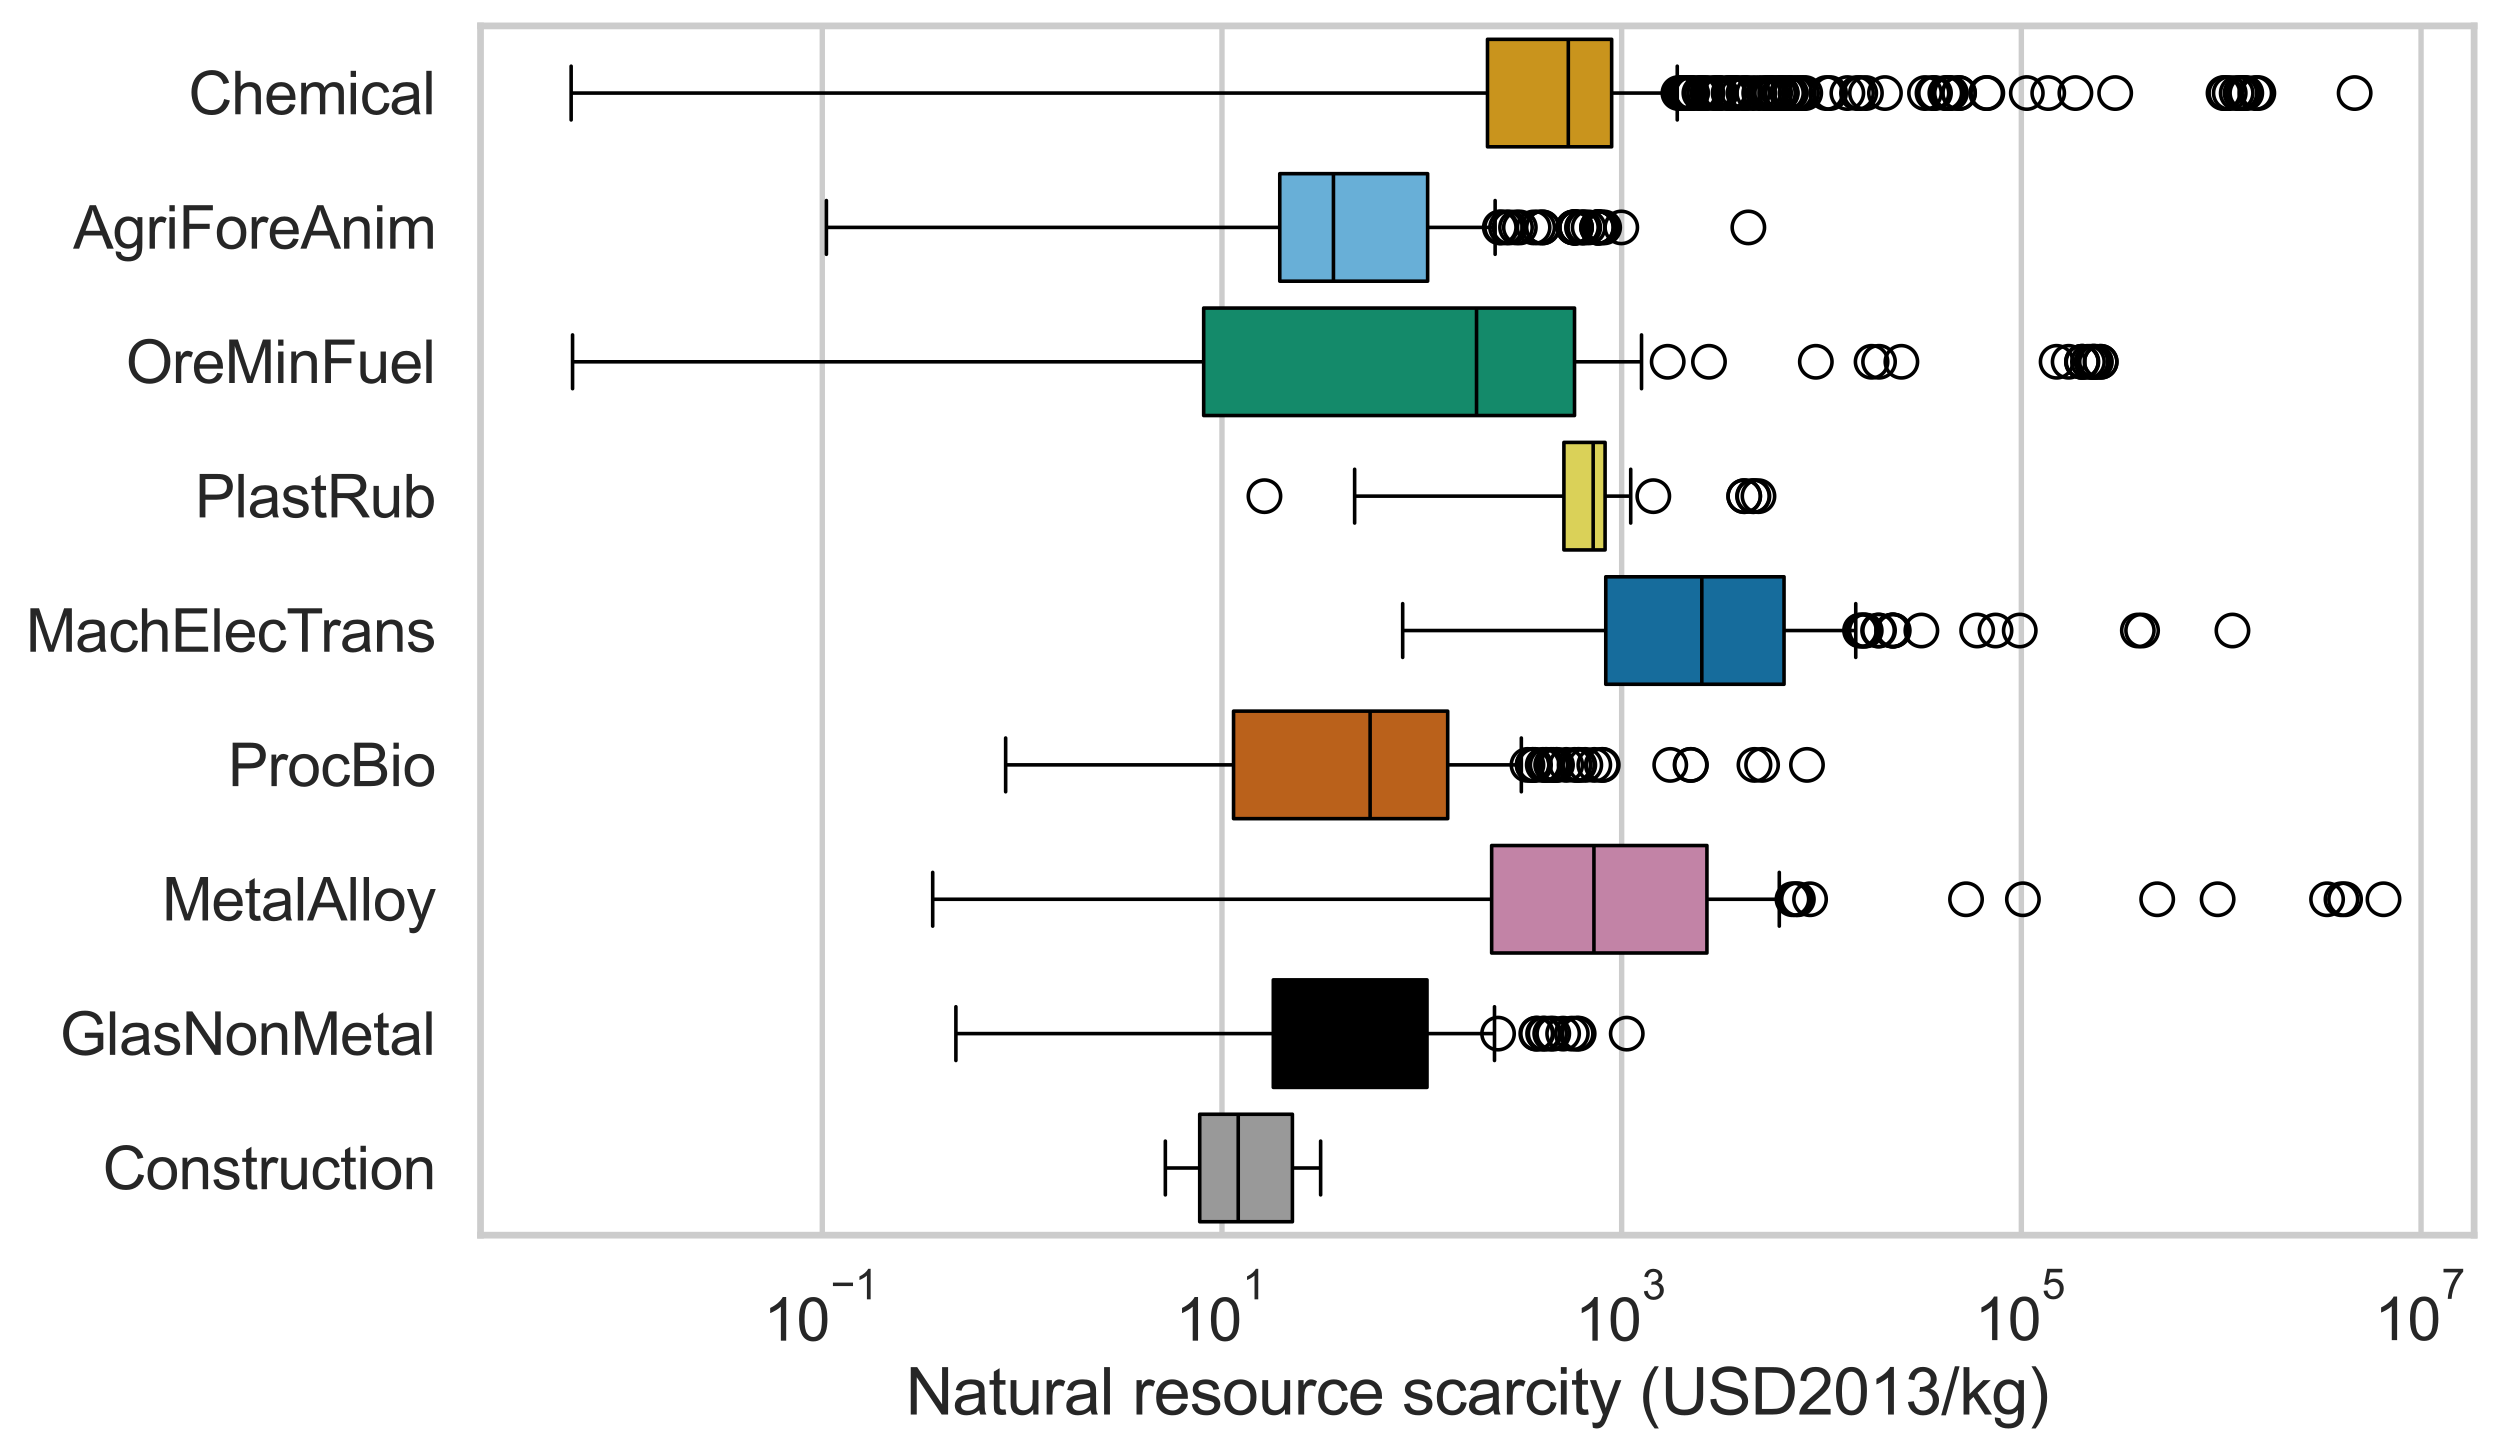 <?xml version="1.0" encoding="utf-8" standalone="no"?>
<!DOCTYPE svg PUBLIC "-//W3C//DTD SVG 1.1//EN"
  "http://www.w3.org/Graphics/SVG/1.1/DTD/svg11.dtd">
<svg xmlns:xlink="http://www.w3.org/1999/xlink" width="695.577pt" height="404.551pt" viewBox="0 0 695.577 404.551" xmlns="http://www.w3.org/2000/svg" version="1.1">
 <defs>
  <style type="text/css">*{stroke-linejoin: round; stroke-linecap: butt}</style>
 </defs>
 <g id="figure_1">
  <g id="patch_1">
   <path d="M 0 404.551 
L 695.577 404.551 
L 695.577 0 
L 0 0 
z
" style="fill: #ffffff"/>
  </g>
  <g id="axes_1">
   <g id="patch_2">
    <path d="M 133.697 343.665 
L 688.377 343.665 
L 688.377 7.2 
L 133.697 7.2 
z
" style="fill: #ffffff"/>
   </g>
   <g id="matplotlib.axis_1">
    <g id="xtick_1">
     <g id="line2d_1">
      <path d="M 228.783 343.665 
L 228.783 7.2 
" clip-path="url(#p83cab0b1ca)" style="fill: none; stroke: #cccccc; stroke-width: 1.5; stroke-linecap: round"/>
     </g>
     <g id="text_1">
      <!-- $\mathdefault{10^{-1}}$ -->
      <g style="fill: #262626" transform="translate(212.448 373.18) scale(0.165 -0.165)">
       <defs>
        <path id="ArialMT-31" d="M 2384 0 
L 1822 0 
L 1822 3584 
Q 1619 3391 1289 3197 
Q 959 3003 697 2906 
L 697 3450 
Q 1169 3672 1522 3987 
Q 1875 4303 2022 4600 
L 2384 4600 
L 2384 0 
z
" transform="scale(0.016)"/>
        <path id="ArialMT-30" d="M 266 2259 
Q 266 3072 433 3567 
Q 600 4063 929 4331 
Q 1259 4600 1759 4600 
Q 2128 4600 2406 4451 
Q 2684 4303 2865 4023 
Q 3047 3744 3150 3342 
Q 3253 2941 3253 2259 
Q 3253 1453 3087 958 
Q 2922 463 2592 192 
Q 2263 -78 1759 -78 
Q 1097 -78 719 397 
Q 266 969 266 2259 
z
M 844 2259 
Q 844 1131 1108 757 
Q 1372 384 1759 384 
Q 2147 384 2411 759 
Q 2675 1134 2675 2259 
Q 2675 3391 2411 3762 
Q 2147 4134 1753 4134 
Q 1366 4134 1134 3806 
Q 844 3388 844 2259 
z
" transform="scale(0.016)"/>
        <path id="ArialMT-2212" d="M 3381 1997 
L 356 1997 
L 356 2522 
L 3381 2522 
L 3381 1997 
z
" transform="scale(0.016)"/>
       </defs>
       <use xlink:href="#ArialMT-31" transform="translate(0 0.994)"/>
       <use xlink:href="#ArialMT-30" transform="translate(55.615 0.994)"/>
       <use xlink:href="#ArialMT-2212" transform="translate(112.973 70.688) scale(0.7)"/>
       <use xlink:href="#ArialMT-31" transform="translate(153.852 70.688) scale(0.7)"/>
      </g>
     </g>
    </g>
    <g id="xtick_2">
     <g id="line2d_2">
      <path d="M 339.99 343.665 
L 339.99 7.2 
" clip-path="url(#p83cab0b1ca)" style="fill: none; stroke: #cccccc; stroke-width: 1.5; stroke-linecap: round"/>
     </g>
     <g id="text_2">
      <!-- $\mathdefault{10^{1}}$ -->
      <g style="fill: #262626" transform="translate(327.037 373.18) scale(0.165 -0.165)">
       <use xlink:href="#ArialMT-31" transform="translate(0 0.994)"/>
       <use xlink:href="#ArialMT-30" transform="translate(55.615 0.994)"/>
       <use xlink:href="#ArialMT-31" transform="translate(112.973 70.688) scale(0.7)"/>
      </g>
     </g>
    </g>
    <g id="xtick_3">
     <g id="line2d_3">
      <path d="M 451.196 343.665 
L 451.196 7.2 
" clip-path="url(#p83cab0b1ca)" style="fill: none; stroke: #cccccc; stroke-width: 1.5; stroke-linecap: round"/>
     </g>
     <g id="text_3">
      <!-- $\mathdefault{10^{3}}$ -->
      <g style="fill: #262626" transform="translate(438.244 373.18) scale(0.165 -0.165)">
       <defs>
        <path id="ArialMT-33" d="M 269 1209 
L 831 1284 
Q 928 806 1161 595 
Q 1394 384 1728 384 
Q 2125 384 2398 659 
Q 2672 934 2672 1341 
Q 2672 1728 2419 1979 
Q 2166 2231 1775 2231 
Q 1616 2231 1378 2169 
L 1441 2663 
Q 1497 2656 1531 2656 
Q 1891 2656 2178 2843 
Q 2466 3031 2466 3422 
Q 2466 3731 2256 3934 
Q 2047 4138 1716 4138 
Q 1388 4138 1169 3931 
Q 950 3725 888 3313 
L 325 3413 
Q 428 3978 793 4289 
Q 1159 4600 1703 4600 
Q 2078 4600 2393 4439 
Q 2709 4278 2876 4000 
Q 3044 3722 3044 3409 
Q 3044 3113 2884 2869 
Q 2725 2625 2413 2481 
Q 2819 2388 3044 2092 
Q 3269 1797 3269 1353 
Q 3269 753 2831 336 
Q 2394 -81 1725 -81 
Q 1122 -81 723 278 
Q 325 638 269 1209 
z
" transform="scale(0.016)"/>
       </defs>
       <use xlink:href="#ArialMT-31" transform="translate(0 0.994)"/>
       <use xlink:href="#ArialMT-30" transform="translate(55.615 0.994)"/>
       <use xlink:href="#ArialMT-33" transform="translate(112.973 70.688) scale(0.7)"/>
      </g>
     </g>
    </g>
    <g id="xtick_4">
     <g id="line2d_4">
      <path d="M 562.402 343.665 
L 562.402 7.2 
" clip-path="url(#p83cab0b1ca)" style="fill: none; stroke: #cccccc; stroke-width: 1.5; stroke-linecap: round"/>
     </g>
     <g id="text_4">
      <!-- $\mathdefault{10^{5}}$ -->
      <g style="fill: #262626" transform="translate(549.45 373.015) scale(0.165 -0.165)">
       <defs>
        <path id="ArialMT-35" d="M 266 1200 
L 856 1250 
Q 922 819 1161 601 
Q 1400 384 1738 384 
Q 2144 384 2425 690 
Q 2706 997 2706 1503 
Q 2706 1984 2436 2262 
Q 2166 2541 1728 2541 
Q 1456 2541 1237 2417 
Q 1019 2294 894 2097 
L 366 2166 
L 809 4519 
L 3088 4519 
L 3088 3981 
L 1259 3981 
L 1013 2750 
Q 1425 3038 1878 3038 
Q 2478 3038 2890 2622 
Q 3303 2206 3303 1553 
Q 3303 931 2941 478 
Q 2500 -78 1738 -78 
Q 1113 -78 717 272 
Q 322 622 266 1200 
z
" transform="scale(0.016)"/>
       </defs>
       <use xlink:href="#ArialMT-31" transform="translate(0 0.88)"/>
       <use xlink:href="#ArialMT-30" transform="translate(55.615 0.88)"/>
       <use xlink:href="#ArialMT-35" transform="translate(112.973 70.573) scale(0.7)"/>
      </g>
     </g>
    </g>
    <g id="xtick_5">
     <g id="line2d_5">
      <path d="M 673.609 343.665 
L 673.609 7.2 
" clip-path="url(#p83cab0b1ca)" style="fill: none; stroke: #cccccc; stroke-width: 1.5; stroke-linecap: round"/>
     </g>
     <g id="text_5">
      <!-- $\mathdefault{10^{7}}$ -->
      <g style="fill: #262626" transform="translate(660.656 373.015) scale(0.165 -0.165)">
       <defs>
        <path id="ArialMT-37" d="M 303 3981 
L 303 4522 
L 3269 4522 
L 3269 4084 
Q 2831 3619 2401 2847 
Q 1972 2075 1738 1259 
Q 1569 684 1522 0 
L 944 0 
Q 953 541 1156 1306 
Q 1359 2072 1739 2783 
Q 2119 3494 2547 3981 
L 303 3981 
z
" transform="scale(0.016)"/>
       </defs>
       <use xlink:href="#ArialMT-31" transform="translate(0 0.847)"/>
       <use xlink:href="#ArialMT-30" transform="translate(55.615 0.847)"/>
       <use xlink:href="#ArialMT-37" transform="translate(112.973 70.541) scale(0.7)"/>
      </g>
     </g>
    </g>
    <g id="text_6">
     <!-- Natural resource scarcity (USD2013/kg) -->
     <g style="fill: #262626" transform="translate(251.99 393.563) scale(0.18 -0.18)">
      <defs>
       <path id="ArialMT-4e" d="M 488 0 
L 488 4581 
L 1109 4581 
L 3516 984 
L 3516 4581 
L 4097 4581 
L 4097 0 
L 3475 0 
L 1069 3600 
L 1069 0 
L 488 0 
z
" transform="scale(0.016)"/>
       <path id="ArialMT-61" d="M 2588 409 
Q 2275 144 1986 34 
Q 1697 -75 1366 -75 
Q 819 -75 525 192 
Q 231 459 231 875 
Q 231 1119 342 1320 
Q 453 1522 633 1644 
Q 813 1766 1038 1828 
Q 1203 1872 1538 1913 
Q 2219 1994 2541 2106 
Q 2544 2222 2544 2253 
Q 2544 2597 2384 2738 
Q 2169 2928 1744 2928 
Q 1347 2928 1158 2789 
Q 969 2650 878 2297 
L 328 2372 
Q 403 2725 575 2942 
Q 747 3159 1072 3276 
Q 1397 3394 1825 3394 
Q 2250 3394 2515 3294 
Q 2781 3194 2906 3042 
Q 3031 2891 3081 2659 
Q 3109 2516 3109 2141 
L 3109 1391 
Q 3109 606 3145 398 
Q 3181 191 3288 0 
L 2700 0 
Q 2613 175 2588 409 
z
M 2541 1666 
Q 2234 1541 1622 1453 
Q 1275 1403 1131 1340 
Q 988 1278 909 1158 
Q 831 1038 831 891 
Q 831 666 1001 516 
Q 1172 366 1500 366 
Q 1825 366 2078 508 
Q 2331 650 2450 897 
Q 2541 1088 2541 1459 
L 2541 1666 
z
" transform="scale(0.016)"/>
       <path id="ArialMT-74" d="M 1650 503 
L 1731 6 
Q 1494 -44 1306 -44 
Q 1000 -44 831 53 
Q 663 150 594 308 
Q 525 466 525 972 
L 525 2881 
L 113 2881 
L 113 3319 
L 525 3319 
L 525 4141 
L 1084 4478 
L 1084 3319 
L 1650 3319 
L 1650 2881 
L 1084 2881 
L 1084 941 
Q 1084 700 1114 631 
Q 1144 563 1211 522 
Q 1278 481 1403 481 
Q 1497 481 1650 503 
z
" transform="scale(0.016)"/>
       <path id="ArialMT-75" d="M 2597 0 
L 2597 488 
Q 2209 -75 1544 -75 
Q 1250 -75 995 37 
Q 741 150 617 320 
Q 494 491 444 738 
Q 409 903 409 1263 
L 409 3319 
L 972 3319 
L 972 1478 
Q 972 1038 1006 884 
Q 1059 663 1231 536 
Q 1403 409 1656 409 
Q 1909 409 2131 539 
Q 2353 669 2445 892 
Q 2538 1116 2538 1541 
L 2538 3319 
L 3100 3319 
L 3100 0 
L 2597 0 
z
" transform="scale(0.016)"/>
       <path id="ArialMT-72" d="M 416 0 
L 416 3319 
L 922 3319 
L 922 2816 
Q 1116 3169 1280 3281 
Q 1444 3394 1641 3394 
Q 1925 3394 2219 3213 
L 2025 2691 
Q 1819 2813 1613 2813 
Q 1428 2813 1281 2702 
Q 1134 2591 1072 2394 
Q 978 2094 978 1738 
L 978 0 
L 416 0 
z
" transform="scale(0.016)"/>
       <path id="ArialMT-6c" d="M 409 0 
L 409 4581 
L 972 4581 
L 972 0 
L 409 0 
z
" transform="scale(0.016)"/>
       <path id="ArialMT-20" transform="scale(0.016)"/>
       <path id="ArialMT-65" d="M 2694 1069 
L 3275 997 
Q 3138 488 2766 206 
Q 2394 -75 1816 -75 
Q 1088 -75 661 373 
Q 234 822 234 1631 
Q 234 2469 665 2931 
Q 1097 3394 1784 3394 
Q 2450 3394 2872 2941 
Q 3294 2488 3294 1666 
Q 3294 1616 3291 1516 
L 816 1516 
Q 847 969 1125 678 
Q 1403 388 1819 388 
Q 2128 388 2347 550 
Q 2566 713 2694 1069 
z
M 847 1978 
L 2700 1978 
Q 2663 2397 2488 2606 
Q 2219 2931 1791 2931 
Q 1403 2931 1139 2672 
Q 875 2413 847 1978 
z
" transform="scale(0.016)"/>
       <path id="ArialMT-73" d="M 197 991 
L 753 1078 
Q 800 744 1014 566 
Q 1228 388 1613 388 
Q 2000 388 2187 545 
Q 2375 703 2375 916 
Q 2375 1106 2209 1216 
Q 2094 1291 1634 1406 
Q 1016 1563 777 1677 
Q 538 1791 414 1992 
Q 291 2194 291 2438 
Q 291 2659 392 2848 
Q 494 3038 669 3163 
Q 800 3259 1026 3326 
Q 1253 3394 1513 3394 
Q 1903 3394 2198 3281 
Q 2494 3169 2634 2976 
Q 2775 2784 2828 2463 
L 2278 2388 
Q 2241 2644 2061 2787 
Q 1881 2931 1553 2931 
Q 1166 2931 1000 2803 
Q 834 2675 834 2503 
Q 834 2394 903 2306 
Q 972 2216 1119 2156 
Q 1203 2125 1616 2013 
Q 2213 1853 2448 1751 
Q 2684 1650 2818 1456 
Q 2953 1263 2953 975 
Q 2953 694 2789 445 
Q 2625 197 2315 61 
Q 2006 -75 1616 -75 
Q 969 -75 630 194 
Q 291 463 197 991 
z
" transform="scale(0.016)"/>
       <path id="ArialMT-6f" d="M 213 1659 
Q 213 2581 725 3025 
Q 1153 3394 1769 3394 
Q 2453 3394 2887 2945 
Q 3322 2497 3322 1706 
Q 3322 1066 3130 698 
Q 2938 331 2570 128 
Q 2203 -75 1769 -75 
Q 1072 -75 642 372 
Q 213 819 213 1659 
z
M 791 1659 
Q 791 1022 1069 705 
Q 1347 388 1769 388 
Q 2188 388 2466 706 
Q 2744 1025 2744 1678 
Q 2744 2294 2464 2611 
Q 2184 2928 1769 2928 
Q 1347 2928 1069 2612 
Q 791 2297 791 1659 
z
" transform="scale(0.016)"/>
       <path id="ArialMT-63" d="M 2588 1216 
L 3141 1144 
Q 3050 572 2676 248 
Q 2303 -75 1759 -75 
Q 1078 -75 664 370 
Q 250 816 250 1647 
Q 250 2184 428 2587 
Q 606 2991 970 3192 
Q 1334 3394 1763 3394 
Q 2303 3394 2647 3120 
Q 2991 2847 3088 2344 
L 2541 2259 
Q 2463 2594 2264 2762 
Q 2066 2931 1784 2931 
Q 1359 2931 1093 2626 
Q 828 2322 828 1663 
Q 828 994 1084 691 
Q 1341 388 1753 388 
Q 2084 388 2306 591 
Q 2528 794 2588 1216 
z
" transform="scale(0.016)"/>
       <path id="ArialMT-69" d="M 425 3934 
L 425 4581 
L 988 4581 
L 988 3934 
L 425 3934 
z
M 425 0 
L 425 3319 
L 988 3319 
L 988 0 
L 425 0 
z
" transform="scale(0.016)"/>
       <path id="ArialMT-79" d="M 397 -1278 
L 334 -750 
Q 519 -800 656 -800 
Q 844 -800 956 -737 
Q 1069 -675 1141 -563 
Q 1194 -478 1313 -144 
Q 1328 -97 1363 -6 
L 103 3319 
L 709 3319 
L 1400 1397 
Q 1534 1031 1641 628 
Q 1738 1016 1872 1384 
L 2581 3319 
L 3144 3319 
L 1881 -56 
Q 1678 -603 1566 -809 
Q 1416 -1088 1222 -1217 
Q 1028 -1347 759 -1347 
Q 597 -1347 397 -1278 
z
" transform="scale(0.016)"/>
       <path id="ArialMT-28" d="M 1497 -1347 
Q 1031 -759 709 28 
Q 388 816 388 1659 
Q 388 2403 628 3084 
Q 909 3875 1497 4659 
L 1900 4659 
Q 1522 4009 1400 3731 
Q 1209 3300 1100 2831 
Q 966 2247 966 1656 
Q 966 153 1900 -1347 
L 1497 -1347 
z
" transform="scale(0.016)"/>
       <path id="ArialMT-55" d="M 3500 4581 
L 4106 4581 
L 4106 1934 
Q 4106 1244 3950 837 
Q 3794 431 3386 176 
Q 2978 -78 2316 -78 
Q 1672 -78 1262 144 
Q 853 366 678 786 
Q 503 1206 503 1934 
L 503 4581 
L 1109 4581 
L 1109 1938 
Q 1109 1341 1220 1058 
Q 1331 775 1601 622 
Q 1872 469 2263 469 
Q 2931 469 3215 772 
Q 3500 1075 3500 1938 
L 3500 4581 
z
" transform="scale(0.016)"/>
       <path id="ArialMT-53" d="M 288 1472 
L 859 1522 
Q 900 1178 1048 958 
Q 1197 738 1509 602 
Q 1822 466 2213 466 
Q 2559 466 2825 569 
Q 3091 672 3220 851 
Q 3350 1031 3350 1244 
Q 3350 1459 3225 1620 
Q 3100 1781 2813 1891 
Q 2628 1963 1997 2114 
Q 1366 2266 1113 2400 
Q 784 2572 623 2826 
Q 463 3081 463 3397 
Q 463 3744 659 4045 
Q 856 4347 1234 4503 
Q 1613 4659 2075 4659 
Q 2584 4659 2973 4495 
Q 3363 4331 3572 4012 
Q 3781 3694 3797 3291 
L 3216 3247 
Q 3169 3681 2898 3903 
Q 2628 4125 2100 4125 
Q 1550 4125 1298 3923 
Q 1047 3722 1047 3438 
Q 1047 3191 1225 3031 
Q 1400 2872 2139 2705 
Q 2878 2538 3153 2413 
Q 3553 2228 3743 1945 
Q 3934 1663 3934 1294 
Q 3934 928 3725 604 
Q 3516 281 3123 101 
Q 2731 -78 2241 -78 
Q 1619 -78 1198 103 
Q 778 284 539 648 
Q 300 1013 288 1472 
z
" transform="scale(0.016)"/>
       <path id="ArialMT-44" d="M 494 0 
L 494 4581 
L 2072 4581 
Q 2606 4581 2888 4516 
Q 3281 4425 3559 4188 
Q 3922 3881 4101 3404 
Q 4281 2928 4281 2316 
Q 4281 1794 4159 1391 
Q 4038 988 3847 723 
Q 3656 459 3429 307 
Q 3203 156 2883 78 
Q 2563 0 2147 0 
L 494 0 
z
M 1100 541 
L 2078 541 
Q 2531 541 2789 625 
Q 3047 709 3200 863 
Q 3416 1078 3536 1442 
Q 3656 1806 3656 2325 
Q 3656 3044 3420 3430 
Q 3184 3816 2847 3947 
Q 2603 4041 2063 4041 
L 1100 4041 
L 1100 541 
z
" transform="scale(0.016)"/>
       <path id="ArialMT-32" d="M 3222 541 
L 3222 0 
L 194 0 
Q 188 203 259 391 
Q 375 700 629 1000 
Q 884 1300 1366 1694 
Q 2113 2306 2375 2664 
Q 2638 3022 2638 3341 
Q 2638 3675 2398 3904 
Q 2159 4134 1775 4134 
Q 1369 4134 1125 3890 
Q 881 3647 878 3216 
L 300 3275 
Q 359 3922 746 4261 
Q 1134 4600 1788 4600 
Q 2447 4600 2831 4234 
Q 3216 3869 3216 3328 
Q 3216 3053 3103 2787 
Q 2991 2522 2730 2228 
Q 2469 1934 1863 1422 
Q 1356 997 1212 845 
Q 1069 694 975 541 
L 3222 541 
z
" transform="scale(0.016)"/>
       <path id="ArialMT-2f" d="M 0 -78 
L 1328 4659 
L 1778 4659 
L 453 -78 
L 0 -78 
z
" transform="scale(0.016)"/>
       <path id="ArialMT-6b" d="M 425 0 
L 425 4581 
L 988 4581 
L 988 1969 
L 2319 3319 
L 3047 3319 
L 1778 2088 
L 3175 0 
L 2481 0 
L 1384 1697 
L 988 1316 
L 988 0 
L 425 0 
z
" transform="scale(0.016)"/>
       <path id="ArialMT-67" d="M 319 -275 
L 866 -356 
Q 900 -609 1056 -725 
Q 1266 -881 1628 -881 
Q 2019 -881 2231 -725 
Q 2444 -569 2519 -288 
Q 2563 -116 2559 434 
Q 2191 0 1641 0 
Q 956 0 581 494 
Q 206 988 206 1678 
Q 206 2153 378 2554 
Q 550 2956 876 3175 
Q 1203 3394 1644 3394 
Q 2231 3394 2613 2919 
L 2613 3319 
L 3131 3319 
L 3131 450 
Q 3131 -325 2973 -648 
Q 2816 -972 2473 -1159 
Q 2131 -1347 1631 -1347 
Q 1038 -1347 672 -1080 
Q 306 -813 319 -275 
z
M 784 1719 
Q 784 1066 1043 766 
Q 1303 466 1694 466 
Q 2081 466 2343 764 
Q 2606 1063 2606 1700 
Q 2606 2309 2336 2618 
Q 2066 2928 1684 2928 
Q 1309 2928 1046 2623 
Q 784 2319 784 1719 
z
" transform="scale(0.016)"/>
       <path id="ArialMT-29" d="M 791 -1347 
L 388 -1347 
Q 1322 153 1322 1656 
Q 1322 2244 1188 2822 
Q 1081 3291 891 3722 
Q 769 4003 388 4659 
L 791 4659 
Q 1378 3875 1659 3084 
Q 1900 2403 1900 1659 
Q 1900 816 1576 28 
Q 1253 -759 791 -1347 
z
" transform="scale(0.016)"/>
      </defs>
      <use xlink:href="#ArialMT-4e"/>
      <use xlink:href="#ArialMT-61" transform="translate(72.217 0)"/>
      <use xlink:href="#ArialMT-74" transform="translate(127.832 0)"/>
      <use xlink:href="#ArialMT-75" transform="translate(155.615 0)"/>
      <use xlink:href="#ArialMT-72" transform="translate(211.23 0)"/>
      <use xlink:href="#ArialMT-61" transform="translate(244.531 0)"/>
      <use xlink:href="#ArialMT-6c" transform="translate(300.146 0)"/>
      <use xlink:href="#ArialMT-20" transform="translate(322.363 0)"/>
      <use xlink:href="#ArialMT-72" transform="translate(350.146 0)"/>
      <use xlink:href="#ArialMT-65" transform="translate(383.447 0)"/>
      <use xlink:href="#ArialMT-73" transform="translate(439.062 0)"/>
      <use xlink:href="#ArialMT-6f" transform="translate(489.062 0)"/>
      <use xlink:href="#ArialMT-75" transform="translate(544.678 0)"/>
      <use xlink:href="#ArialMT-72" transform="translate(600.293 0)"/>
      <use xlink:href="#ArialMT-63" transform="translate(633.594 0)"/>
      <use xlink:href="#ArialMT-65" transform="translate(683.594 0)"/>
      <use xlink:href="#ArialMT-20" transform="translate(739.209 0)"/>
      <use xlink:href="#ArialMT-73" transform="translate(766.992 0)"/>
      <use xlink:href="#ArialMT-63" transform="translate(816.992 0)"/>
      <use xlink:href="#ArialMT-61" transform="translate(866.992 0)"/>
      <use xlink:href="#ArialMT-72" transform="translate(922.607 0)"/>
      <use xlink:href="#ArialMT-63" transform="translate(955.908 0)"/>
      <use xlink:href="#ArialMT-69" transform="translate(1005.908 0)"/>
      <use xlink:href="#ArialMT-74" transform="translate(1028.125 0)"/>
      <use xlink:href="#ArialMT-79" transform="translate(1055.908 0)"/>
      <use xlink:href="#ArialMT-20" transform="translate(1105.908 0)"/>
      <use xlink:href="#ArialMT-28" transform="translate(1133.691 0)"/>
      <use xlink:href="#ArialMT-55" transform="translate(1166.992 0)"/>
      <use xlink:href="#ArialMT-53" transform="translate(1239.209 0)"/>
      <use xlink:href="#ArialMT-44" transform="translate(1305.908 0)"/>
      <use xlink:href="#ArialMT-32" transform="translate(1378.125 0)"/>
      <use xlink:href="#ArialMT-30" transform="translate(1433.74 0)"/>
      <use xlink:href="#ArialMT-31" transform="translate(1489.355 0)"/>
      <use xlink:href="#ArialMT-33" transform="translate(1544.971 0)"/>
      <use xlink:href="#ArialMT-2f" transform="translate(1600.586 0)"/>
      <use xlink:href="#ArialMT-6b" transform="translate(1628.369 0)"/>
      <use xlink:href="#ArialMT-67" transform="translate(1678.369 0)"/>
      <use xlink:href="#ArialMT-29" transform="translate(1733.984 0)"/>
     </g>
    </g>
   </g>
   <g id="matplotlib.axis_2">
    <g id="ytick_1">
     <g id="text_7">
      <!-- Chemical -->
      <g style="fill: #262626" transform="translate(52.428 31.798) scale(0.165 -0.165)">
       <defs>
        <path id="ArialMT-43" d="M 3763 1606 
L 4369 1453 
Q 4178 706 3683 314 
Q 3188 -78 2472 -78 
Q 1731 -78 1267 223 
Q 803 525 561 1097 
Q 319 1669 319 2325 
Q 319 3041 592 3573 
Q 866 4106 1370 4382 
Q 1875 4659 2481 4659 
Q 3169 4659 3637 4309 
Q 4106 3959 4291 3325 
L 3694 3184 
Q 3534 3684 3231 3912 
Q 2928 4141 2469 4141 
Q 1941 4141 1586 3887 
Q 1231 3634 1087 3207 
Q 944 2781 944 2328 
Q 944 1744 1114 1308 
Q 1284 872 1643 656 
Q 2003 441 2422 441 
Q 2931 441 3284 734 
Q 3638 1028 3763 1606 
z
" transform="scale(0.016)"/>
        <path id="ArialMT-68" d="M 422 0 
L 422 4581 
L 984 4581 
L 984 2938 
Q 1378 3394 1978 3394 
Q 2347 3394 2619 3248 
Q 2891 3103 3008 2847 
Q 3125 2591 3125 2103 
L 3125 0 
L 2563 0 
L 2563 2103 
Q 2563 2525 2380 2717 
Q 2197 2909 1863 2909 
Q 1613 2909 1392 2779 
Q 1172 2650 1078 2428 
Q 984 2206 984 1816 
L 984 0 
L 422 0 
z
" transform="scale(0.016)"/>
        <path id="ArialMT-6d" d="M 422 0 
L 422 3319 
L 925 3319 
L 925 2853 
Q 1081 3097 1340 3245 
Q 1600 3394 1931 3394 
Q 2300 3394 2536 3241 
Q 2772 3088 2869 2813 
Q 3263 3394 3894 3394 
Q 4388 3394 4653 3120 
Q 4919 2847 4919 2278 
L 4919 0 
L 4359 0 
L 4359 2091 
Q 4359 2428 4304 2576 
Q 4250 2725 4106 2815 
Q 3963 2906 3769 2906 
Q 3419 2906 3187 2673 
Q 2956 2441 2956 1928 
L 2956 0 
L 2394 0 
L 2394 2156 
Q 2394 2531 2256 2718 
Q 2119 2906 1806 2906 
Q 1569 2906 1367 2781 
Q 1166 2656 1075 2415 
Q 984 2175 984 1722 
L 984 0 
L 422 0 
z
" transform="scale(0.016)"/>
       </defs>
       <use xlink:href="#ArialMT-43"/>
       <use xlink:href="#ArialMT-68" transform="translate(72.217 0)"/>
       <use xlink:href="#ArialMT-65" transform="translate(127.832 0)"/>
       <use xlink:href="#ArialMT-6d" transform="translate(183.447 0)"/>
       <use xlink:href="#ArialMT-69" transform="translate(266.748 0)"/>
       <use xlink:href="#ArialMT-63" transform="translate(288.965 0)"/>
       <use xlink:href="#ArialMT-61" transform="translate(338.965 0)"/>
       <use xlink:href="#ArialMT-6c" transform="translate(394.58 0)"/>
      </g>
     </g>
    </g>
    <g id="ytick_2">
     <g id="text_8">
      <!-- AgriForeAnim -->
      <g style="fill: #262626" transform="translate(20.341 69.183) scale(0.165 -0.165)">
       <defs>
        <path id="ArialMT-41" d="M -9 0 
L 1750 4581 
L 2403 4581 
L 4278 0 
L 3588 0 
L 3053 1388 
L 1138 1388 
L 634 0 
L -9 0 
z
M 1313 1881 
L 2866 1881 
L 2388 3150 
Q 2169 3728 2063 4100 
Q 1975 3659 1816 3225 
L 1313 1881 
z
" transform="scale(0.016)"/>
        <path id="ArialMT-46" d="M 525 0 
L 525 4581 
L 3616 4581 
L 3616 4041 
L 1131 4041 
L 1131 2622 
L 3281 2622 
L 3281 2081 
L 1131 2081 
L 1131 0 
L 525 0 
z
" transform="scale(0.016)"/>
        <path id="ArialMT-6e" d="M 422 0 
L 422 3319 
L 928 3319 
L 928 2847 
Q 1294 3394 1984 3394 
Q 2284 3394 2536 3286 
Q 2788 3178 2913 3003 
Q 3038 2828 3088 2588 
Q 3119 2431 3119 2041 
L 3119 0 
L 2556 0 
L 2556 2019 
Q 2556 2363 2490 2533 
Q 2425 2703 2258 2804 
Q 2091 2906 1866 2906 
Q 1506 2906 1245 2678 
Q 984 2450 984 1813 
L 984 0 
L 422 0 
z
" transform="scale(0.016)"/>
       </defs>
       <use xlink:href="#ArialMT-41"/>
       <use xlink:href="#ArialMT-67" transform="translate(66.699 0)"/>
       <use xlink:href="#ArialMT-72" transform="translate(122.314 0)"/>
       <use xlink:href="#ArialMT-69" transform="translate(155.615 0)"/>
       <use xlink:href="#ArialMT-46" transform="translate(177.832 0)"/>
       <use xlink:href="#ArialMT-6f" transform="translate(238.916 0)"/>
       <use xlink:href="#ArialMT-72" transform="translate(294.531 0)"/>
       <use xlink:href="#ArialMT-65" transform="translate(327.832 0)"/>
       <use xlink:href="#ArialMT-41" transform="translate(383.447 0)"/>
       <use xlink:href="#ArialMT-6e" transform="translate(450.146 0)"/>
       <use xlink:href="#ArialMT-69" transform="translate(505.762 0)"/>
       <use xlink:href="#ArialMT-6d" transform="translate(527.979 0)"/>
      </g>
     </g>
    </g>
    <g id="ytick_3">
     <g id="text_9">
      <!-- OreMinFuel -->
      <g style="fill: #262626" transform="translate(35.013 106.568) scale(0.165 -0.165)">
       <defs>
        <path id="ArialMT-4f" d="M 309 2231 
Q 309 3372 921 4017 
Q 1534 4663 2503 4663 
Q 3138 4663 3647 4359 
Q 4156 4056 4423 3514 
Q 4691 2972 4691 2284 
Q 4691 1588 4409 1038 
Q 4128 488 3612 205 
Q 3097 -78 2500 -78 
Q 1853 -78 1343 234 
Q 834 547 571 1087 
Q 309 1628 309 2231 
z
M 934 2222 
Q 934 1394 1379 917 
Q 1825 441 2497 441 
Q 3181 441 3623 922 
Q 4066 1403 4066 2288 
Q 4066 2847 3877 3264 
Q 3688 3681 3323 3911 
Q 2959 4141 2506 4141 
Q 1863 4141 1398 3698 
Q 934 3256 934 2222 
z
" transform="scale(0.016)"/>
        <path id="ArialMT-4d" d="M 475 0 
L 475 4581 
L 1388 4581 
L 2472 1338 
Q 2622 884 2691 659 
Q 2769 909 2934 1394 
L 4031 4581 
L 4847 4581 
L 4847 0 
L 4263 0 
L 4263 3834 
L 2931 0 
L 2384 0 
L 1059 3900 
L 1059 0 
L 475 0 
z
" transform="scale(0.016)"/>
       </defs>
       <use xlink:href="#ArialMT-4f"/>
       <use xlink:href="#ArialMT-72" transform="translate(77.783 0)"/>
       <use xlink:href="#ArialMT-65" transform="translate(111.084 0)"/>
       <use xlink:href="#ArialMT-4d" transform="translate(166.699 0)"/>
       <use xlink:href="#ArialMT-69" transform="translate(250 0)"/>
       <use xlink:href="#ArialMT-6e" transform="translate(272.217 0)"/>
       <use xlink:href="#ArialMT-46" transform="translate(327.832 0)"/>
       <use xlink:href="#ArialMT-75" transform="translate(388.916 0)"/>
       <use xlink:href="#ArialMT-65" transform="translate(444.531 0)"/>
       <use xlink:href="#ArialMT-6c" transform="translate(500.146 0)"/>
      </g>
     </g>
    </g>
    <g id="ytick_4">
     <g id="text_10">
      <!-- PlastRub -->
      <g style="fill: #262626" transform="translate(54.248 143.953) scale(0.165 -0.165)">
       <defs>
        <path id="ArialMT-50" d="M 494 0 
L 494 4581 
L 2222 4581 
Q 2678 4581 2919 4538 
Q 3256 4481 3484 4323 
Q 3713 4166 3852 3881 
Q 3991 3597 3991 3256 
Q 3991 2672 3619 2267 
Q 3247 1863 2275 1863 
L 1100 1863 
L 1100 0 
L 494 0 
z
M 1100 2403 
L 2284 2403 
Q 2872 2403 3119 2622 
Q 3366 2841 3366 3238 
Q 3366 3525 3220 3729 
Q 3075 3934 2838 4000 
Q 2684 4041 2272 4041 
L 1100 4041 
L 1100 2403 
z
" transform="scale(0.016)"/>
        <path id="ArialMT-52" d="M 503 0 
L 503 4581 
L 2534 4581 
Q 3147 4581 3465 4457 
Q 3784 4334 3975 4021 
Q 4166 3709 4166 3331 
Q 4166 2844 3850 2509 
Q 3534 2175 2875 2084 
Q 3116 1969 3241 1856 
Q 3506 1613 3744 1247 
L 4541 0 
L 3778 0 
L 3172 953 
Q 2906 1366 2734 1584 
Q 2563 1803 2427 1890 
Q 2291 1978 2150 2013 
Q 2047 2034 1813 2034 
L 1109 2034 
L 1109 0 
L 503 0 
z
M 1109 2559 
L 2413 2559 
Q 2828 2559 3062 2645 
Q 3297 2731 3419 2920 
Q 3541 3109 3541 3331 
Q 3541 3656 3305 3865 
Q 3069 4075 2559 4075 
L 1109 4075 
L 1109 2559 
z
" transform="scale(0.016)"/>
        <path id="ArialMT-62" d="M 941 0 
L 419 0 
L 419 4581 
L 981 4581 
L 981 2947 
Q 1338 3394 1891 3394 
Q 2197 3394 2470 3270 
Q 2744 3147 2920 2923 
Q 3097 2700 3197 2384 
Q 3297 2069 3297 1709 
Q 3297 856 2875 390 
Q 2453 -75 1863 -75 
Q 1275 -75 941 416 
L 941 0 
z
M 934 1684 
Q 934 1088 1097 822 
Q 1363 388 1816 388 
Q 2184 388 2453 708 
Q 2722 1028 2722 1663 
Q 2722 2313 2464 2622 
Q 2206 2931 1841 2931 
Q 1472 2931 1203 2611 
Q 934 2291 934 1684 
z
" transform="scale(0.016)"/>
       </defs>
       <use xlink:href="#ArialMT-50"/>
       <use xlink:href="#ArialMT-6c" transform="translate(66.699 0)"/>
       <use xlink:href="#ArialMT-61" transform="translate(88.916 0)"/>
       <use xlink:href="#ArialMT-73" transform="translate(144.531 0)"/>
       <use xlink:href="#ArialMT-74" transform="translate(194.531 0)"/>
       <use xlink:href="#ArialMT-52" transform="translate(222.314 0)"/>
       <use xlink:href="#ArialMT-75" transform="translate(294.531 0)"/>
       <use xlink:href="#ArialMT-62" transform="translate(350.146 0)"/>
      </g>
     </g>
    </g>
    <g id="ytick_5">
     <g id="text_11">
      <!-- MachElecTrans -->
      <g style="fill: #262626" transform="translate(7.2 181.337) scale(0.165 -0.165)">
       <defs>
        <path id="ArialMT-45" d="M 506 0 
L 506 4581 
L 3819 4581 
L 3819 4041 
L 1113 4041 
L 1113 2638 
L 3647 2638 
L 3647 2100 
L 1113 2100 
L 1113 541 
L 3925 541 
L 3925 0 
L 506 0 
z
" transform="scale(0.016)"/>
        <path id="ArialMT-54" d="M 1659 0 
L 1659 4041 
L 150 4041 
L 150 4581 
L 3781 4581 
L 3781 4041 
L 2266 4041 
L 2266 0 
L 1659 0 
z
" transform="scale(0.016)"/>
       </defs>
       <use xlink:href="#ArialMT-4d"/>
       <use xlink:href="#ArialMT-61" transform="translate(83.301 0)"/>
       <use xlink:href="#ArialMT-63" transform="translate(138.916 0)"/>
       <use xlink:href="#ArialMT-68" transform="translate(188.916 0)"/>
       <use xlink:href="#ArialMT-45" transform="translate(244.531 0)"/>
       <use xlink:href="#ArialMT-6c" transform="translate(311.23 0)"/>
       <use xlink:href="#ArialMT-65" transform="translate(333.447 0)"/>
       <use xlink:href="#ArialMT-63" transform="translate(389.062 0)"/>
       <use xlink:href="#ArialMT-54" transform="translate(439.062 0)"/>
       <use xlink:href="#ArialMT-72" transform="translate(496.396 0)"/>
       <use xlink:href="#ArialMT-61" transform="translate(529.697 0)"/>
       <use xlink:href="#ArialMT-6e" transform="translate(585.312 0)"/>
       <use xlink:href="#ArialMT-73" transform="translate(640.928 0)"/>
      </g>
     </g>
    </g>
    <g id="ytick_6">
     <g id="text_12">
      <!-- ProcBio -->
      <g style="fill: #262626" transform="translate(63.424 218.722) scale(0.165 -0.165)">
       <defs>
        <path id="ArialMT-42" d="M 469 0 
L 469 4581 
L 2188 4581 
Q 2713 4581 3030 4442 
Q 3347 4303 3526 4014 
Q 3706 3725 3706 3409 
Q 3706 3116 3547 2856 
Q 3388 2597 3066 2438 
Q 3481 2316 3704 2022 
Q 3928 1728 3928 1328 
Q 3928 1006 3792 729 
Q 3656 453 3456 303 
Q 3256 153 2954 76 
Q 2653 0 2216 0 
L 469 0 
z
M 1075 2656 
L 2066 2656 
Q 2469 2656 2644 2709 
Q 2875 2778 2992 2937 
Q 3109 3097 3109 3338 
Q 3109 3566 3000 3739 
Q 2891 3913 2687 3977 
Q 2484 4041 1991 4041 
L 1075 4041 
L 1075 2656 
z
M 1075 541 
L 2216 541 
Q 2509 541 2628 563 
Q 2838 600 2978 687 
Q 3119 775 3209 942 
Q 3300 1109 3300 1328 
Q 3300 1584 3169 1773 
Q 3038 1963 2805 2039 
Q 2572 2116 2134 2116 
L 1075 2116 
L 1075 541 
z
" transform="scale(0.016)"/>
       </defs>
       <use xlink:href="#ArialMT-50"/>
       <use xlink:href="#ArialMT-72" transform="translate(66.699 0)"/>
       <use xlink:href="#ArialMT-6f" transform="translate(100 0)"/>
       <use xlink:href="#ArialMT-63" transform="translate(155.615 0)"/>
       <use xlink:href="#ArialMT-42" transform="translate(205.615 0)"/>
       <use xlink:href="#ArialMT-69" transform="translate(272.314 0)"/>
       <use xlink:href="#ArialMT-6f" transform="translate(294.531 0)"/>
      </g>
     </g>
    </g>
    <g id="ytick_7">
     <g id="text_13">
      <!-- MetalAlloy -->
      <g style="fill: #262626" transform="translate(45.088 256.107) scale(0.165 -0.165)">
       <use xlink:href="#ArialMT-4d"/>
       <use xlink:href="#ArialMT-65" transform="translate(83.301 0)"/>
       <use xlink:href="#ArialMT-74" transform="translate(138.916 0)"/>
       <use xlink:href="#ArialMT-61" transform="translate(166.699 0)"/>
       <use xlink:href="#ArialMT-6c" transform="translate(222.314 0)"/>
       <use xlink:href="#ArialMT-41" transform="translate(244.531 0)"/>
       <use xlink:href="#ArialMT-6c" transform="translate(311.23 0)"/>
       <use xlink:href="#ArialMT-6c" transform="translate(333.447 0)"/>
       <use xlink:href="#ArialMT-6f" transform="translate(355.664 0)"/>
       <use xlink:href="#ArialMT-79" transform="translate(411.279 0)"/>
      </g>
     </g>
    </g>
    <g id="ytick_8">
     <g id="text_14">
      <!-- GlasNonMetal -->
      <g style="fill: #262626" transform="translate(16.659 293.492) scale(0.165 -0.165)">
       <defs>
        <path id="ArialMT-47" d="M 2638 1797 
L 2638 2334 
L 4578 2338 
L 4578 638 
Q 4131 281 3656 101 
Q 3181 -78 2681 -78 
Q 2006 -78 1454 211 
Q 903 500 622 1047 
Q 341 1594 341 2269 
Q 341 2938 620 3517 
Q 900 4097 1425 4378 
Q 1950 4659 2634 4659 
Q 3131 4659 3532 4498 
Q 3934 4338 4162 4050 
Q 4391 3763 4509 3300 
L 3963 3150 
Q 3859 3500 3706 3700 
Q 3553 3900 3268 4020 
Q 2984 4141 2638 4141 
Q 2222 4141 1919 4014 
Q 1616 3888 1430 3681 
Q 1244 3475 1141 3228 
Q 966 2803 966 2306 
Q 966 1694 1177 1281 
Q 1388 869 1791 669 
Q 2194 469 2647 469 
Q 3041 469 3416 620 
Q 3791 772 3984 944 
L 3984 1797 
L 2638 1797 
z
" transform="scale(0.016)"/>
       </defs>
       <use xlink:href="#ArialMT-47"/>
       <use xlink:href="#ArialMT-6c" transform="translate(77.783 0)"/>
       <use xlink:href="#ArialMT-61" transform="translate(100 0)"/>
       <use xlink:href="#ArialMT-73" transform="translate(155.615 0)"/>
       <use xlink:href="#ArialMT-4e" transform="translate(205.615 0)"/>
       <use xlink:href="#ArialMT-6f" transform="translate(277.832 0)"/>
       <use xlink:href="#ArialMT-6e" transform="translate(333.447 0)"/>
       <use xlink:href="#ArialMT-4d" transform="translate(389.062 0)"/>
       <use xlink:href="#ArialMT-65" transform="translate(472.363 0)"/>
       <use xlink:href="#ArialMT-74" transform="translate(527.979 0)"/>
       <use xlink:href="#ArialMT-61" transform="translate(555.762 0)"/>
       <use xlink:href="#ArialMT-6c" transform="translate(611.377 0)"/>
      </g>
     </g>
    </g>
    <g id="ytick_9">
     <g id="text_15">
      <!-- Construction -->
      <g style="fill: #262626" transform="translate(28.575 330.877) scale(0.165 -0.165)">
       <use xlink:href="#ArialMT-43"/>
       <use xlink:href="#ArialMT-6f" transform="translate(72.217 0)"/>
       <use xlink:href="#ArialMT-6e" transform="translate(127.832 0)"/>
       <use xlink:href="#ArialMT-73" transform="translate(183.447 0)"/>
       <use xlink:href="#ArialMT-74" transform="translate(233.447 0)"/>
       <use xlink:href="#ArialMT-72" transform="translate(261.23 0)"/>
       <use xlink:href="#ArialMT-75" transform="translate(294.531 0)"/>
       <use xlink:href="#ArialMT-63" transform="translate(350.146 0)"/>
       <use xlink:href="#ArialMT-74" transform="translate(400.146 0)"/>
       <use xlink:href="#ArialMT-69" transform="translate(427.93 0)"/>
       <use xlink:href="#ArialMT-6f" transform="translate(450.146 0)"/>
       <use xlink:href="#ArialMT-6e" transform="translate(505.762 0)"/>
      </g>
     </g>
    </g>
   </g>
   <g id="patch_3">
    <path d="M 413.869 10.938 
L 413.869 40.846 
L 448.413 40.846 
L 448.413 10.938 
L 413.869 10.938 
z
" clip-path="url(#p83cab0b1ca)" style="fill: #c9941d; stroke: #000000; stroke-linejoin: miter"/>
   </g>
   <g id="line2d_6">
    <path d="M 413.869 25.892 
L 158.91 25.892 
" clip-path="url(#p83cab0b1ca)" style="fill: none; stroke: #000000"/>
   </g>
   <g id="line2d_7">
    <path d="M 448.413 25.892 
L 466.664 25.892 
" clip-path="url(#p83cab0b1ca)" style="fill: none; stroke: #000000"/>
   </g>
   <g id="line2d_8">
    <path d="M 158.91 18.415 
L 158.91 33.369 
" clip-path="url(#p83cab0b1ca)" style="fill: none; stroke: #000000; stroke-linecap: round"/>
   </g>
   <g id="line2d_9">
    <path d="M 466.664 18.415 
L 466.664 33.369 
" clip-path="url(#p83cab0b1ca)" style="fill: none; stroke: #000000; stroke-linecap: round"/>
   </g>
   <g id="line2d_10">
    <defs>
     <path id="m5fd5fc5890" d="M 0 4.5 
C 1.193 4.5 2.338 4.026 3.182 3.182 
C 4.026 2.338 4.5 1.193 4.5 0 
C 4.5 -1.193 4.026 -2.338 3.182 -3.182 
C 2.338 -4.026 1.193 -4.5 0 -4.5 
C -1.193 -4.5 -2.338 -4.026 -3.182 -3.182 
C -4.026 -2.338 -4.5 -1.193 -4.5 0 
C -4.5 1.193 -4.026 2.338 -3.182 3.182 
C -2.338 4.026 -1.193 4.5 0 4.5 
z
" style="stroke: #000000"/>
    </defs>
    <g clip-path="url(#p83cab0b1ca)">
     <use xlink:href="#m5fd5fc5890" x="473.199" y="25.892" style="fill-opacity: 0; stroke: #000000"/>
     <use xlink:href="#m5fd5fc5890" x="619.14" y="25.892" style="fill-opacity: 0; stroke: #000000"/>
     <use xlink:href="#m5fd5fc5890" x="655.136" y="25.892" style="fill-opacity: 0; stroke: #000000"/>
     <use xlink:href="#m5fd5fc5890" x="628.339" y="25.892" style="fill-opacity: 0; stroke: #000000"/>
     <use xlink:href="#m5fd5fc5890" x="468.39" y="25.892" style="fill-opacity: 0; stroke: #000000"/>
     <use xlink:href="#m5fd5fc5890" x="480.948" y="25.892" style="fill-opacity: 0; stroke: #000000"/>
     <use xlink:href="#m5fd5fc5890" x="491.97" y="25.892" style="fill-opacity: 0; stroke: #000000"/>
     <use xlink:href="#m5fd5fc5890" x="524.451" y="25.892" style="fill-opacity: 0; stroke: #000000"/>
     <use xlink:href="#m5fd5fc5890" x="477.384" y="25.892" style="fill-opacity: 0; stroke: #000000"/>
     <use xlink:href="#m5fd5fc5890" x="620.376" y="25.892" style="fill-opacity: 0; stroke: #000000"/>
     <use xlink:href="#m5fd5fc5890" x="482.534" y="25.892" style="fill-opacity: 0; stroke: #000000"/>
     <use xlink:href="#m5fd5fc5890" x="497.202" y="25.892" style="fill-opacity: 0; stroke: #000000"/>
     <use xlink:href="#m5fd5fc5890" x="469.106" y="25.892" style="fill-opacity: 0; stroke: #000000"/>
     <use xlink:href="#m5fd5fc5890" x="494.962" y="25.892" style="fill-opacity: 0; stroke: #000000"/>
     <use xlink:href="#m5fd5fc5890" x="497.869" y="25.892" style="fill-opacity: 0; stroke: #000000"/>
     <use xlink:href="#m5fd5fc5890" x="541.256" y="25.892" style="fill-opacity: 0; stroke: #000000"/>
     <use xlink:href="#m5fd5fc5890" x="622.317" y="25.892" style="fill-opacity: 0; stroke: #000000"/>
     <use xlink:href="#m5fd5fc5890" x="627.496" y="25.892" style="fill-opacity: 0; stroke: #000000"/>
     <use xlink:href="#m5fd5fc5890" x="569.881" y="25.892" style="fill-opacity: 0; stroke: #000000"/>
     <use xlink:href="#m5fd5fc5890" x="495.611" y="25.892" style="fill-opacity: 0; stroke: #000000"/>
     <use xlink:href="#m5fd5fc5890" x="623.383" y="25.892" style="fill-opacity: 0; stroke: #000000"/>
     <use xlink:href="#m5fd5fc5890" x="502.274" y="25.892" style="fill-opacity: 0; stroke: #000000"/>
     <use xlink:href="#m5fd5fc5890" x="470.022" y="25.892" style="fill-opacity: 0; stroke: #000000"/>
     <use xlink:href="#m5fd5fc5890" x="478.022" y="25.892" style="fill-opacity: 0; stroke: #000000"/>
     <use xlink:href="#m5fd5fc5890" x="481.28" y="25.892" style="fill-opacity: 0; stroke: #000000"/>
     <use xlink:href="#m5fd5fc5890" x="498.287" y="25.892" style="fill-opacity: 0; stroke: #000000"/>
     <use xlink:href="#m5fd5fc5890" x="472.815" y="25.892" style="fill-opacity: 0; stroke: #000000"/>
     <use xlink:href="#m5fd5fc5890" x="482.339" y="25.892" style="fill-opacity: 0; stroke: #000000"/>
     <use xlink:href="#m5fd5fc5890" x="516.678" y="25.892" style="fill-opacity: 0; stroke: #000000"/>
     <use xlink:href="#m5fd5fc5890" x="469.307" y="25.892" style="fill-opacity: 0; stroke: #000000"/>
     <use xlink:href="#m5fd5fc5890" x="467.601" y="25.892" style="fill-opacity: 0; stroke: #000000"/>
     <use xlink:href="#m5fd5fc5890" x="470.774" y="25.892" style="fill-opacity: 0; stroke: #000000"/>
     <use xlink:href="#m5fd5fc5890" x="577.437" y="25.892" style="fill-opacity: 0; stroke: #000000"/>
     <use xlink:href="#m5fd5fc5890" x="485.088" y="25.892" style="fill-opacity: 0; stroke: #000000"/>
     <use xlink:href="#m5fd5fc5890" x="588.505" y="25.892" style="fill-opacity: 0; stroke: #000000"/>
     <use xlink:href="#m5fd5fc5890" x="474.168" y="25.892" style="fill-opacity: 0; stroke: #000000"/>
     <use xlink:href="#m5fd5fc5890" x="563.924" y="25.892" style="fill-opacity: 0; stroke: #000000"/>
     <use xlink:href="#m5fd5fc5890" x="478.797" y="25.892" style="fill-opacity: 0; stroke: #000000"/>
     <use xlink:href="#m5fd5fc5890" x="466.977" y="25.892" style="fill-opacity: 0; stroke: #000000"/>
     <use xlink:href="#m5fd5fc5890" x="491.827" y="25.892" style="fill-opacity: 0; stroke: #000000"/>
     <use xlink:href="#m5fd5fc5890" x="552.927" y="25.892" style="fill-opacity: 0; stroke: #000000"/>
     <use xlink:href="#m5fd5fc5890" x="485.793" y="25.892" style="fill-opacity: 0; stroke: #000000"/>
     <use xlink:href="#m5fd5fc5890" x="476.967" y="25.892" style="fill-opacity: 0; stroke: #000000"/>
     <use xlink:href="#m5fd5fc5890" x="537.688" y="25.892" style="fill-opacity: 0; stroke: #000000"/>
     <use xlink:href="#m5fd5fc5890" x="485.824" y="25.892" style="fill-opacity: 0; stroke: #000000"/>
     <use xlink:href="#m5fd5fc5890" x="519.16" y="25.892" style="fill-opacity: 0; stroke: #000000"/>
     <use xlink:href="#m5fd5fc5890" x="495.628" y="25.892" style="fill-opacity: 0; stroke: #000000"/>
     <use xlink:href="#m5fd5fc5890" x="513.989" y="25.892" style="fill-opacity: 0; stroke: #000000"/>
     <use xlink:href="#m5fd5fc5890" x="517.581" y="25.892" style="fill-opacity: 0; stroke: #000000"/>
     <use xlink:href="#m5fd5fc5890" x="535.599" y="25.892" style="fill-opacity: 0; stroke: #000000"/>
     <use xlink:href="#m5fd5fc5890" x="542.801" y="25.892" style="fill-opacity: 0; stroke: #000000"/>
     <use xlink:href="#m5fd5fc5890" x="490.836" y="25.892" style="fill-opacity: 0; stroke: #000000"/>
     <use xlink:href="#m5fd5fc5890" x="478.176" y="25.892" style="fill-opacity: 0; stroke: #000000"/>
     <use xlink:href="#m5fd5fc5890" x="508.108" y="25.892" style="fill-opacity: 0; stroke: #000000"/>
     <use xlink:href="#m5fd5fc5890" x="492.214" y="25.892" style="fill-opacity: 0; stroke: #000000"/>
     <use xlink:href="#m5fd5fc5890" x="475.051" y="25.892" style="fill-opacity: 0; stroke: #000000"/>
     <use xlink:href="#m5fd5fc5890" x="487.788" y="25.892" style="fill-opacity: 0; stroke: #000000"/>
     <use xlink:href="#m5fd5fc5890" x="495.754" y="25.892" style="fill-opacity: 0; stroke: #000000"/>
     <use xlink:href="#m5fd5fc5890" x="482.385" y="25.892" style="fill-opacity: 0; stroke: #000000"/>
     <use xlink:href="#m5fd5fc5890" x="618.659" y="25.892" style="fill-opacity: 0; stroke: #000000"/>
     <use xlink:href="#m5fd5fc5890" x="500.495" y="25.892" style="fill-opacity: 0; stroke: #000000"/>
     <use xlink:href="#m5fd5fc5890" x="470.488" y="25.892" style="fill-opacity: 0; stroke: #000000"/>
     <use xlink:href="#m5fd5fc5890" x="545.015" y="25.892" style="fill-opacity: 0; stroke: #000000"/>
     <use xlink:href="#m5fd5fc5890" x="473.309" y="25.892" style="fill-opacity: 0; stroke: #000000"/>
     <use xlink:href="#m5fd5fc5890" x="624.48" y="25.892" style="fill-opacity: 0; stroke: #000000"/>
     <use xlink:href="#m5fd5fc5890" x="483.639" y="25.892" style="fill-opacity: 0; stroke: #000000"/>
     <use xlink:href="#m5fd5fc5890" x="501.389" y="25.892" style="fill-opacity: 0; stroke: #000000"/>
     <use xlink:href="#m5fd5fc5890" x="545.083" y="25.892" style="fill-opacity: 0; stroke: #000000"/>
     <use xlink:href="#m5fd5fc5890" x="499.568" y="25.892" style="fill-opacity: 0; stroke: #000000"/>
     <use xlink:href="#m5fd5fc5890" x="538.378" y="25.892" style="fill-opacity: 0; stroke: #000000"/>
     <use xlink:href="#m5fd5fc5890" x="493.903" y="25.892" style="fill-opacity: 0; stroke: #000000"/>
     <use xlink:href="#m5fd5fc5890" x="470.71" y="25.892" style="fill-opacity: 0; stroke: #000000"/>
     <use xlink:href="#m5fd5fc5890" x="492.634" y="25.892" style="fill-opacity: 0; stroke: #000000"/>
     <use xlink:href="#m5fd5fc5890" x="489.465" y="25.892" style="fill-opacity: 0; stroke: #000000"/>
     <use xlink:href="#m5fd5fc5890" x="541.807" y="25.892" style="fill-opacity: 0; stroke: #000000"/>
     <use xlink:href="#m5fd5fc5890" x="624.983" y="25.892" style="fill-opacity: 0; stroke: #000000"/>
     <use xlink:href="#m5fd5fc5890" x="623.854" y="25.892" style="fill-opacity: 0; stroke: #000000"/>
     <use xlink:href="#m5fd5fc5890" x="482.32" y="25.892" style="fill-opacity: 0; stroke: #000000"/>
     <use xlink:href="#m5fd5fc5890" x="542.128" y="25.892" style="fill-opacity: 0; stroke: #000000"/>
     <use xlink:href="#m5fd5fc5890" x="552.63" y="25.892" style="fill-opacity: 0; stroke: #000000"/>
     <use xlink:href="#m5fd5fc5890" x="481.131" y="25.892" style="fill-opacity: 0; stroke: #000000"/>
     <use xlink:href="#m5fd5fc5890" x="509.178" y="25.892" style="fill-opacity: 0; stroke: #000000"/>
     <use xlink:href="#m5fd5fc5890" x="492.755" y="25.892" style="fill-opacity: 0; stroke: #000000"/>
    </g>
   </g>
   <g id="patch_4">
    <path d="M 356.07 48.323 
L 356.07 78.231 
L 397.212 78.231 
L 397.212 48.323 
L 356.07 48.323 
z
" clip-path="url(#p83cab0b1ca)" style="fill: #68afd7; stroke: #000000; stroke-linejoin: miter"/>
   </g>
   <g id="line2d_11">
    <path d="M 356.07 63.277 
L 229.931 63.277 
" clip-path="url(#p83cab0b1ca)" style="fill: none; stroke: #000000"/>
   </g>
   <g id="line2d_12">
    <path d="M 397.212 63.277 
L 415.992 63.277 
" clip-path="url(#p83cab0b1ca)" style="fill: none; stroke: #000000"/>
   </g>
   <g id="line2d_13">
    <path d="M 229.931 55.8 
L 229.931 70.754 
" clip-path="url(#p83cab0b1ca)" style="fill: none; stroke: #000000; stroke-linecap: round"/>
   </g>
   <g id="line2d_14">
    <path d="M 415.992 55.8 
L 415.992 70.754 
" clip-path="url(#p83cab0b1ca)" style="fill: none; stroke: #000000; stroke-linecap: round"/>
   </g>
   <g id="line2d_15">
    <g clip-path="url(#p83cab0b1ca)">
     <use xlink:href="#m5fd5fc5890" x="451.091" y="63.277" style="fill-opacity: 0; stroke: #000000"/>
     <use xlink:href="#m5fd5fc5890" x="438.242" y="63.277" style="fill-opacity: 0; stroke: #000000"/>
     <use xlink:href="#m5fd5fc5890" x="438.331" y="63.277" style="fill-opacity: 0; stroke: #000000"/>
     <use xlink:href="#m5fd5fc5890" x="440.159" y="63.277" style="fill-opacity: 0; stroke: #000000"/>
     <use xlink:href="#m5fd5fc5890" x="444.944" y="63.277" style="fill-opacity: 0; stroke: #000000"/>
     <use xlink:href="#m5fd5fc5890" x="444.62" y="63.277" style="fill-opacity: 0; stroke: #000000"/>
     <use xlink:href="#m5fd5fc5890" x="444.656" y="63.277" style="fill-opacity: 0; stroke: #000000"/>
     <use xlink:href="#m5fd5fc5890" x="444.791" y="63.277" style="fill-opacity: 0; stroke: #000000"/>
     <use xlink:href="#m5fd5fc5890" x="417.659" y="63.277" style="fill-opacity: 0; stroke: #000000"/>
     <use xlink:href="#m5fd5fc5890" x="429.196" y="63.277" style="fill-opacity: 0; stroke: #000000"/>
     <use xlink:href="#m5fd5fc5890" x="440.799" y="63.277" style="fill-opacity: 0; stroke: #000000"/>
     <use xlink:href="#m5fd5fc5890" x="419.027" y="63.277" style="fill-opacity: 0; stroke: #000000"/>
     <use xlink:href="#m5fd5fc5890" x="426.704" y="63.277" style="fill-opacity: 0; stroke: #000000"/>
     <use xlink:href="#m5fd5fc5890" x="438.506" y="63.277" style="fill-opacity: 0; stroke: #000000"/>
     <use xlink:href="#m5fd5fc5890" x="419.975" y="63.277" style="fill-opacity: 0; stroke: #000000"/>
     <use xlink:href="#m5fd5fc5890" x="421.805" y="63.277" style="fill-opacity: 0; stroke: #000000"/>
     <use xlink:href="#m5fd5fc5890" x="440.326" y="63.277" style="fill-opacity: 0; stroke: #000000"/>
     <use xlink:href="#m5fd5fc5890" x="442.01" y="63.277" style="fill-opacity: 0; stroke: #000000"/>
     <use xlink:href="#m5fd5fc5890" x="427.987" y="63.277" style="fill-opacity: 0; stroke: #000000"/>
     <use xlink:href="#m5fd5fc5890" x="438.498" y="63.277" style="fill-opacity: 0; stroke: #000000"/>
     <use xlink:href="#m5fd5fc5890" x="444.386" y="63.277" style="fill-opacity: 0; stroke: #000000"/>
     <use xlink:href="#m5fd5fc5890" x="422.866" y="63.277" style="fill-opacity: 0; stroke: #000000"/>
     <use xlink:href="#m5fd5fc5890" x="429.218" y="63.277" style="fill-opacity: 0; stroke: #000000"/>
     <use xlink:href="#m5fd5fc5890" x="437.762" y="63.277" style="fill-opacity: 0; stroke: #000000"/>
     <use xlink:href="#m5fd5fc5890" x="445.569" y="63.277" style="fill-opacity: 0; stroke: #000000"/>
     <use xlink:href="#m5fd5fc5890" x="446.324" y="63.277" style="fill-opacity: 0; stroke: #000000"/>
     <use xlink:href="#m5fd5fc5890" x="417.29" y="63.277" style="fill-opacity: 0; stroke: #000000"/>
     <use xlink:href="#m5fd5fc5890" x="444.331" y="63.277" style="fill-opacity: 0; stroke: #000000"/>
     <use xlink:href="#m5fd5fc5890" x="437.841" y="63.277" style="fill-opacity: 0; stroke: #000000"/>
     <use xlink:href="#m5fd5fc5890" x="438.121" y="63.277" style="fill-opacity: 0; stroke: #000000"/>
     <use xlink:href="#m5fd5fc5890" x="437.756" y="63.277" style="fill-opacity: 0; stroke: #000000"/>
     <use xlink:href="#m5fd5fc5890" x="438.4" y="63.277" style="fill-opacity: 0; stroke: #000000"/>
     <use xlink:href="#m5fd5fc5890" x="444.503" y="63.277" style="fill-opacity: 0; stroke: #000000"/>
     <use xlink:href="#m5fd5fc5890" x="486.447" y="63.277" style="fill-opacity: 0; stroke: #000000"/>
    </g>
   </g>
   <g id="patch_5">
    <path d="M 334.901 85.708 
L 334.901 115.616 
L 438.079 115.616 
L 438.079 85.708 
L 334.901 85.708 
z
" clip-path="url(#p83cab0b1ca)" style="fill: #148a6a; stroke: #000000; stroke-linejoin: miter"/>
   </g>
   <g id="line2d_16">
    <path d="M 334.901 100.662 
L 159.303 100.662 
" clip-path="url(#p83cab0b1ca)" style="fill: none; stroke: #000000"/>
   </g>
   <g id="line2d_17">
    <path d="M 438.079 100.662 
L 456.722 100.662 
" clip-path="url(#p83cab0b1ca)" style="fill: none; stroke: #000000"/>
   </g>
   <g id="line2d_18">
    <path d="M 159.303 93.185 
L 159.303 108.139 
" clip-path="url(#p83cab0b1ca)" style="fill: none; stroke: #000000; stroke-linecap: round"/>
   </g>
   <g id="line2d_19">
    <path d="M 456.722 93.185 
L 456.722 108.139 
" clip-path="url(#p83cab0b1ca)" style="fill: none; stroke: #000000; stroke-linecap: round"/>
   </g>
   <g id="line2d_20">
    <g clip-path="url(#p83cab0b1ca)">
     <use xlink:href="#m5fd5fc5890" x="572.213" y="100.662" style="fill-opacity: 0; stroke: #000000"/>
     <use xlink:href="#m5fd5fc5890" x="584.478" y="100.662" style="fill-opacity: 0; stroke: #000000"/>
     <use xlink:href="#m5fd5fc5890" x="575.556" y="100.662" style="fill-opacity: 0; stroke: #000000"/>
     <use xlink:href="#m5fd5fc5890" x="584.479" y="100.662" style="fill-opacity: 0; stroke: #000000"/>
     <use xlink:href="#m5fd5fc5890" x="582.489" y="100.662" style="fill-opacity: 0; stroke: #000000"/>
     <use xlink:href="#m5fd5fc5890" x="582.488" y="100.662" style="fill-opacity: 0; stroke: #000000"/>
     <use xlink:href="#m5fd5fc5890" x="520.727" y="100.662" style="fill-opacity: 0; stroke: #000000"/>
     <use xlink:href="#m5fd5fc5890" x="579.402" y="100.662" style="fill-opacity: 0; stroke: #000000"/>
     <use xlink:href="#m5fd5fc5890" x="529.022" y="100.662" style="fill-opacity: 0; stroke: #000000"/>
     <use xlink:href="#m5fd5fc5890" x="580.936" y="100.662" style="fill-opacity: 0; stroke: #000000"/>
     <use xlink:href="#m5fd5fc5890" x="582.597" y="100.662" style="fill-opacity: 0; stroke: #000000"/>
     <use xlink:href="#m5fd5fc5890" x="505.222" y="100.662" style="fill-opacity: 0; stroke: #000000"/>
     <use xlink:href="#m5fd5fc5890" x="475.491" y="100.662" style="fill-opacity: 0; stroke: #000000"/>
     <use xlink:href="#m5fd5fc5890" x="522.81" y="100.662" style="fill-opacity: 0; stroke: #000000"/>
     <use xlink:href="#m5fd5fc5890" x="581.913" y="100.662" style="fill-opacity: 0; stroke: #000000"/>
     <use xlink:href="#m5fd5fc5890" x="583.151" y="100.662" style="fill-opacity: 0; stroke: #000000"/>
     <use xlink:href="#m5fd5fc5890" x="464.006" y="100.662" style="fill-opacity: 0; stroke: #000000"/>
     <use xlink:href="#m5fd5fc5890" x="579.276" y="100.662" style="fill-opacity: 0; stroke: #000000"/>
     <use xlink:href="#m5fd5fc5890" x="579.277" y="100.662" style="fill-opacity: 0; stroke: #000000"/>
    </g>
   </g>
   <g id="patch_6">
    <path d="M 435.126 123.093 
L 435.126 153.001 
L 446.584 153.001 
L 446.584 123.093 
L 435.126 123.093 
z
" clip-path="url(#p83cab0b1ca)" style="fill: #dad158; stroke: #000000; stroke-linejoin: miter"/>
   </g>
   <g id="line2d_21">
    <path d="M 435.126 138.047 
L 376.902 138.047 
" clip-path="url(#p83cab0b1ca)" style="fill: none; stroke: #000000"/>
   </g>
   <g id="line2d_22">
    <path d="M 446.584 138.047 
L 453.716 138.047 
" clip-path="url(#p83cab0b1ca)" style="fill: none; stroke: #000000"/>
   </g>
   <g id="line2d_23">
    <path d="M 376.902 130.57 
L 376.902 145.524 
" clip-path="url(#p83cab0b1ca)" style="fill: none; stroke: #000000; stroke-linecap: round"/>
   </g>
   <g id="line2d_24">
    <path d="M 453.716 130.57 
L 453.716 145.524 
" clip-path="url(#p83cab0b1ca)" style="fill: none; stroke: #000000; stroke-linecap: round"/>
   </g>
   <g id="line2d_25">
    <g clip-path="url(#p83cab0b1ca)">
     <use xlink:href="#m5fd5fc5890" x="351.812" y="138.047" style="fill-opacity: 0; stroke: #000000"/>
     <use xlink:href="#m5fd5fc5890" x="489.262" y="138.047" style="fill-opacity: 0; stroke: #000000"/>
     <use xlink:href="#m5fd5fc5890" x="487.744" y="138.047" style="fill-opacity: 0; stroke: #000000"/>
     <use xlink:href="#m5fd5fc5890" x="485.294" y="138.047" style="fill-opacity: 0; stroke: #000000"/>
     <use xlink:href="#m5fd5fc5890" x="487.863" y="138.047" style="fill-opacity: 0; stroke: #000000"/>
     <use xlink:href="#m5fd5fc5890" x="460.002" y="138.047" style="fill-opacity: 0; stroke: #000000"/>
     <use xlink:href="#m5fd5fc5890" x="485.296" y="138.047" style="fill-opacity: 0; stroke: #000000"/>
    </g>
   </g>
   <g id="patch_7">
    <path d="M 446.775 160.478 
L 446.775 190.386 
L 496.374 190.386 
L 496.374 160.478 
L 446.775 160.478 
z
" clip-path="url(#p83cab0b1ca)" style="fill: #166c9c; stroke: #000000; stroke-linejoin: miter"/>
   </g>
   <g id="line2d_26">
    <path d="M 446.775 175.432 
L 390.27 175.432 
" clip-path="url(#p83cab0b1ca)" style="fill: none; stroke: #000000"/>
   </g>
   <g id="line2d_27">
    <path d="M 496.374 175.432 
L 516.327 175.432 
" clip-path="url(#p83cab0b1ca)" style="fill: none; stroke: #000000"/>
   </g>
   <g id="line2d_28">
    <path d="M 390.27 167.955 
L 390.27 182.909 
" clip-path="url(#p83cab0b1ca)" style="fill: none; stroke: #000000; stroke-linecap: round"/>
   </g>
   <g id="line2d_29">
    <path d="M 516.327 167.955 
L 516.327 182.909 
" clip-path="url(#p83cab0b1ca)" style="fill: none; stroke: #000000; stroke-linecap: round"/>
   </g>
   <g id="line2d_30">
    <g clip-path="url(#p83cab0b1ca)">
     <use xlink:href="#m5fd5fc5890" x="518.619" y="175.432" style="fill-opacity: 0; stroke: #000000"/>
     <use xlink:href="#m5fd5fc5890" x="522.545" y="175.432" style="fill-opacity: 0; stroke: #000000"/>
     <use xlink:href="#m5fd5fc5890" x="526.896" y="175.432" style="fill-opacity: 0; stroke: #000000"/>
     <use xlink:href="#m5fd5fc5890" x="526.733" y="175.432" style="fill-opacity: 0; stroke: #000000"/>
     <use xlink:href="#m5fd5fc5890" x="561.955" y="175.432" style="fill-opacity: 0; stroke: #000000"/>
     <use xlink:href="#m5fd5fc5890" x="522.805" y="175.432" style="fill-opacity: 0; stroke: #000000"/>
     <use xlink:href="#m5fd5fc5890" x="519.105" y="175.432" style="fill-opacity: 0; stroke: #000000"/>
     <use xlink:href="#m5fd5fc5890" x="517.519" y="175.432" style="fill-opacity: 0; stroke: #000000"/>
     <use xlink:href="#m5fd5fc5890" x="517.767" y="175.432" style="fill-opacity: 0; stroke: #000000"/>
     <use xlink:href="#m5fd5fc5890" x="555.218" y="175.432" style="fill-opacity: 0; stroke: #000000"/>
     <use xlink:href="#m5fd5fc5890" x="526.56" y="175.432" style="fill-opacity: 0; stroke: #000000"/>
     <use xlink:href="#m5fd5fc5890" x="550.111" y="175.432" style="fill-opacity: 0; stroke: #000000"/>
     <use xlink:href="#m5fd5fc5890" x="518.619" y="175.432" style="fill-opacity: 0; stroke: #000000"/>
     <use xlink:href="#m5fd5fc5890" x="526.461" y="175.432" style="fill-opacity: 0; stroke: #000000"/>
     <use xlink:href="#m5fd5fc5890" x="595.995" y="175.432" style="fill-opacity: 0; stroke: #000000"/>
     <use xlink:href="#m5fd5fc5890" x="534.585" y="175.432" style="fill-opacity: 0; stroke: #000000"/>
     <use xlink:href="#m5fd5fc5890" x="621.136" y="175.432" style="fill-opacity: 0; stroke: #000000"/>
     <use xlink:href="#m5fd5fc5890" x="594.816" y="175.432" style="fill-opacity: 0; stroke: #000000"/>
    </g>
   </g>
   <g id="patch_8">
    <path d="M 343.212 197.863 
L 343.212 227.771 
L 402.793 227.771 
L 402.793 197.863 
L 343.212 197.863 
z
" clip-path="url(#p83cab0b1ca)" style="fill: #ba611b; stroke: #000000; stroke-linejoin: miter"/>
   </g>
   <g id="line2d_31">
    <path d="M 343.212 212.817 
L 279.802 212.817 
" clip-path="url(#p83cab0b1ca)" style="fill: none; stroke: #000000"/>
   </g>
   <g id="line2d_32">
    <path d="M 402.793 212.817 
L 423.281 212.817 
" clip-path="url(#p83cab0b1ca)" style="fill: none; stroke: #000000"/>
   </g>
   <g id="line2d_33">
    <path d="M 279.802 205.34 
L 279.802 220.294 
" clip-path="url(#p83cab0b1ca)" style="fill: none; stroke: #000000; stroke-linecap: round"/>
   </g>
   <g id="line2d_34">
    <path d="M 423.281 205.34 
L 423.281 220.294 
" clip-path="url(#p83cab0b1ca)" style="fill: none; stroke: #000000; stroke-linecap: round"/>
   </g>
   <g id="line2d_35">
    <g clip-path="url(#p83cab0b1ca)">
     <use xlink:href="#m5fd5fc5890" x="432.204" y="212.817" style="fill-opacity: 0; stroke: #000000"/>
     <use xlink:href="#m5fd5fc5890" x="470.368" y="212.817" style="fill-opacity: 0; stroke: #000000"/>
     <use xlink:href="#m5fd5fc5890" x="464.716" y="212.817" style="fill-opacity: 0; stroke: #000000"/>
     <use xlink:href="#m5fd5fc5890" x="427.097" y="212.817" style="fill-opacity: 0; stroke: #000000"/>
     <use xlink:href="#m5fd5fc5890" x="470.464" y="212.817" style="fill-opacity: 0; stroke: #000000"/>
     <use xlink:href="#m5fd5fc5890" x="439.045" y="212.817" style="fill-opacity: 0; stroke: #000000"/>
     <use xlink:href="#m5fd5fc5890" x="441.088" y="212.817" style="fill-opacity: 0; stroke: #000000"/>
     <use xlink:href="#m5fd5fc5890" x="438.098" y="212.817" style="fill-opacity: 0; stroke: #000000"/>
     <use xlink:href="#m5fd5fc5890" x="431.574" y="212.817" style="fill-opacity: 0; stroke: #000000"/>
     <use xlink:href="#m5fd5fc5890" x="502.755" y="212.817" style="fill-opacity: 0; stroke: #000000"/>
     <use xlink:href="#m5fd5fc5890" x="429.24" y="212.817" style="fill-opacity: 0; stroke: #000000"/>
     <use xlink:href="#m5fd5fc5890" x="426.451" y="212.817" style="fill-opacity: 0; stroke: #000000"/>
     <use xlink:href="#m5fd5fc5890" x="424.986" y="212.817" style="fill-opacity: 0; stroke: #000000"/>
     <use xlink:href="#m5fd5fc5890" x="426.419" y="212.817" style="fill-opacity: 0; stroke: #000000"/>
     <use xlink:href="#m5fd5fc5890" x="435.782" y="212.817" style="fill-opacity: 0; stroke: #000000"/>
     <use xlink:href="#m5fd5fc5890" x="433.2" y="212.817" style="fill-opacity: 0; stroke: #000000"/>
     <use xlink:href="#m5fd5fc5890" x="430.312" y="212.817" style="fill-opacity: 0; stroke: #000000"/>
     <use xlink:href="#m5fd5fc5890" x="488.15" y="212.817" style="fill-opacity: 0; stroke: #000000"/>
     <use xlink:href="#m5fd5fc5890" x="445.664" y="212.817" style="fill-opacity: 0; stroke: #000000"/>
     <use xlink:href="#m5fd5fc5890" x="432.985" y="212.817" style="fill-opacity: 0; stroke: #000000"/>
     <use xlink:href="#m5fd5fc5890" x="430.043" y="212.817" style="fill-opacity: 0; stroke: #000000"/>
     <use xlink:href="#m5fd5fc5890" x="439.415" y="212.817" style="fill-opacity: 0; stroke: #000000"/>
     <use xlink:href="#m5fd5fc5890" x="490.27" y="212.817" style="fill-opacity: 0; stroke: #000000"/>
     <use xlink:href="#m5fd5fc5890" x="443.584" y="212.817" style="fill-opacity: 0; stroke: #000000"/>
     <use xlink:href="#m5fd5fc5890" x="445.936" y="212.817" style="fill-opacity: 0; stroke: #000000"/>
    </g>
   </g>
   <g id="patch_9">
    <path d="M 415.024 235.248 
L 415.024 265.156 
L 474.92 265.156 
L 474.92 235.248 
L 415.024 235.248 
z
" clip-path="url(#p83cab0b1ca)" style="fill: #c283a6; stroke: #000000; stroke-linejoin: miter"/>
   </g>
   <g id="line2d_36">
    <path d="M 415.024 250.202 
L 259.506 250.202 
" clip-path="url(#p83cab0b1ca)" style="fill: none; stroke: #000000"/>
   </g>
   <g id="line2d_37">
    <path d="M 474.92 250.202 
L 495.053 250.202 
" clip-path="url(#p83cab0b1ca)" style="fill: none; stroke: #000000"/>
   </g>
   <g id="line2d_38">
    <path d="M 259.506 242.725 
L 259.506 257.679 
" clip-path="url(#p83cab0b1ca)" style="fill: none; stroke: #000000; stroke-linecap: round"/>
   </g>
   <g id="line2d_39">
    <path d="M 495.053 242.725 
L 495.053 257.679 
" clip-path="url(#p83cab0b1ca)" style="fill: none; stroke: #000000; stroke-linecap: round"/>
   </g>
   <g id="line2d_40">
    <g clip-path="url(#p83cab0b1ca)">
     <use xlink:href="#m5fd5fc5890" x="562.834" y="250.202" style="fill-opacity: 0; stroke: #000000"/>
     <use xlink:href="#m5fd5fc5890" x="651.472" y="250.202" style="fill-opacity: 0; stroke: #000000"/>
     <use xlink:href="#m5fd5fc5890" x="500.222" y="250.202" style="fill-opacity: 0; stroke: #000000"/>
     <use xlink:href="#m5fd5fc5890" x="498.72" y="250.202" style="fill-opacity: 0; stroke: #000000"/>
     <use xlink:href="#m5fd5fc5890" x="547.01" y="250.202" style="fill-opacity: 0; stroke: #000000"/>
     <use xlink:href="#m5fd5fc5890" x="652.466" y="250.202" style="fill-opacity: 0; stroke: #000000"/>
     <use xlink:href="#m5fd5fc5890" x="499.578" y="250.202" style="fill-opacity: 0; stroke: #000000"/>
     <use xlink:href="#m5fd5fc5890" x="503.619" y="250.202" style="fill-opacity: 0; stroke: #000000"/>
     <use xlink:href="#m5fd5fc5890" x="617.01" y="250.202" style="fill-opacity: 0; stroke: #000000"/>
     <use xlink:href="#m5fd5fc5890" x="647.463" y="250.202" style="fill-opacity: 0; stroke: #000000"/>
     <use xlink:href="#m5fd5fc5890" x="663.164" y="250.202" style="fill-opacity: 0; stroke: #000000"/>
     <use xlink:href="#m5fd5fc5890" x="600.198" y="250.202" style="fill-opacity: 0; stroke: #000000"/>
    </g>
   </g>
   <g id="patch_10">
    <path d="M 354.273 272.633 
L 354.273 302.541 
L 397.035 302.541 
L 397.035 272.633 
L 354.273 272.633 
z
" clip-path="url(#p83cab0b1ca)" style="stroke: #000000; stroke-linejoin: miter"/>
   </g>
   <g id="line2d_41">
    <path d="M 354.273 287.587 
L 265.958 287.587 
" clip-path="url(#p83cab0b1ca)" style="fill: none; stroke: #000000"/>
   </g>
   <g id="line2d_42">
    <path d="M 397.035 287.587 
L 415.815 287.587 
" clip-path="url(#p83cab0b1ca)" style="fill: none; stroke: #000000"/>
   </g>
   <g id="line2d_43">
    <path d="M 265.958 280.11 
L 265.958 295.064 
" clip-path="url(#p83cab0b1ca)" style="fill: none; stroke: #000000; stroke-linecap: round"/>
   </g>
   <g id="line2d_44">
    <path d="M 415.815 280.11 
L 415.815 295.064 
" clip-path="url(#p83cab0b1ca)" style="fill: none; stroke: #000000; stroke-linecap: round"/>
   </g>
   <g id="line2d_45">
    <g clip-path="url(#p83cab0b1ca)">
     <use xlink:href="#m5fd5fc5890" x="437.329" y="287.587" style="fill-opacity: 0; stroke: #000000"/>
     <use xlink:href="#m5fd5fc5890" x="438.683" y="287.587" style="fill-opacity: 0; stroke: #000000"/>
     <use xlink:href="#m5fd5fc5890" x="427.445" y="287.587" style="fill-opacity: 0; stroke: #000000"/>
     <use xlink:href="#m5fd5fc5890" x="439.23" y="287.587" style="fill-opacity: 0; stroke: #000000"/>
     <use xlink:href="#m5fd5fc5890" x="452.611" y="287.587" style="fill-opacity: 0; stroke: #000000"/>
     <use xlink:href="#m5fd5fc5890" x="429.341" y="287.587" style="fill-opacity: 0; stroke: #000000"/>
     <use xlink:href="#m5fd5fc5890" x="429.752" y="287.587" style="fill-opacity: 0; stroke: #000000"/>
     <use xlink:href="#m5fd5fc5890" x="434.911" y="287.587" style="fill-opacity: 0; stroke: #000000"/>
     <use xlink:href="#m5fd5fc5890" x="427.648" y="287.587" style="fill-opacity: 0; stroke: #000000"/>
     <use xlink:href="#m5fd5fc5890" x="416.806" y="287.587" style="fill-opacity: 0; stroke: #000000"/>
     <use xlink:href="#m5fd5fc5890" x="431.32" y="287.587" style="fill-opacity: 0; stroke: #000000"/>
     <use xlink:href="#m5fd5fc5890" x="432.168" y="287.587" style="fill-opacity: 0; stroke: #000000"/>
    </g>
   </g>
   <g id="patch_11">
    <path d="M 333.798 310.018 
L 333.798 339.926 
L 359.585 339.926 
L 359.585 310.018 
L 333.798 310.018 
z
" clip-path="url(#p83cab0b1ca)" style="fill: #999999; stroke: #000000; stroke-linejoin: miter"/>
   </g>
   <g id="line2d_46">
    <path d="M 333.798 324.972 
L 324.235 324.972 
" clip-path="url(#p83cab0b1ca)" style="fill: none; stroke: #000000"/>
   </g>
   <g id="line2d_47">
    <path d="M 359.585 324.972 
L 367.442 324.972 
" clip-path="url(#p83cab0b1ca)" style="fill: none; stroke: #000000"/>
   </g>
   <g id="line2d_48">
    <path d="M 324.235 317.495 
L 324.235 332.449 
" clip-path="url(#p83cab0b1ca)" style="fill: none; stroke: #000000; stroke-linecap: round"/>
   </g>
   <g id="line2d_49">
    <path d="M 367.442 317.495 
L 367.442 332.449 
" clip-path="url(#p83cab0b1ca)" style="fill: none; stroke: #000000; stroke-linecap: round"/>
   </g>
   <g id="line2d_50"/>
   <g id="line2d_51">
    <path d="M 436.353 10.938 
L 436.353 40.846 
" clip-path="url(#p83cab0b1ca)" style="fill: none; stroke: #000000"/>
   </g>
   <g id="line2d_52">
    <path d="M 371.006 48.323 
L 371.006 78.231 
" clip-path="url(#p83cab0b1ca)" style="fill: none; stroke: #000000"/>
   </g>
   <g id="line2d_53">
    <path d="M 410.817 85.708 
L 410.817 115.616 
" clip-path="url(#p83cab0b1ca)" style="fill: none; stroke: #000000"/>
   </g>
   <g id="line2d_54">
    <path d="M 443.27 123.093 
L 443.27 153.001 
" clip-path="url(#p83cab0b1ca)" style="fill: none; stroke: #000000"/>
   </g>
   <g id="line2d_55">
    <path d="M 473.497 160.478 
L 473.497 190.386 
" clip-path="url(#p83cab0b1ca)" style="fill: none; stroke: #000000"/>
   </g>
   <g id="line2d_56">
    <path d="M 381.208 197.863 
L 381.208 227.771 
" clip-path="url(#p83cab0b1ca)" style="fill: none; stroke: #000000"/>
   </g>
   <g id="line2d_57">
    <path d="M 443.481 235.248 
L 443.481 265.156 
" clip-path="url(#p83cab0b1ca)" style="fill: none; stroke: #000000"/>
   </g>
   <g id="line2d_58">
    <path d="M 373.947 272.633 
L 373.947 302.541 
" clip-path="url(#p83cab0b1ca)" style="fill: none; stroke: #000000"/>
   </g>
   <g id="line2d_59">
    <path d="M 344.513 310.018 
L 344.513 339.926 
" clip-path="url(#p83cab0b1ca)" style="fill: none; stroke: #000000"/>
   </g>
   <g id="patch_12">
    <path d="M 133.697 343.665 
L 133.697 7.2 
" style="fill: none; stroke: #cccccc; stroke-width: 1.875; stroke-linejoin: miter; stroke-linecap: square"/>
   </g>
   <g id="patch_13">
    <path d="M 688.377 343.665 
L 688.377 7.2 
" style="fill: none; stroke: #cccccc; stroke-width: 1.875; stroke-linejoin: miter; stroke-linecap: square"/>
   </g>
   <g id="patch_14">
    <path d="M 133.697 343.665 
L 688.377 343.665 
" style="fill: none; stroke: #cccccc; stroke-width: 1.875; stroke-linejoin: miter; stroke-linecap: square"/>
   </g>
   <g id="patch_15">
    <path d="M 133.697 7.2 
L 688.377 7.2 
" style="fill: none; stroke: #cccccc; stroke-width: 1.875; stroke-linejoin: miter; stroke-linecap: square"/>
   </g>
  </g>
 </g>
 <defs>
  <clipPath id="p83cab0b1ca">
   <rect x="133.697" y="7.2" width="554.68" height="336.465"/>
  </clipPath>
 </defs>
</svg>

